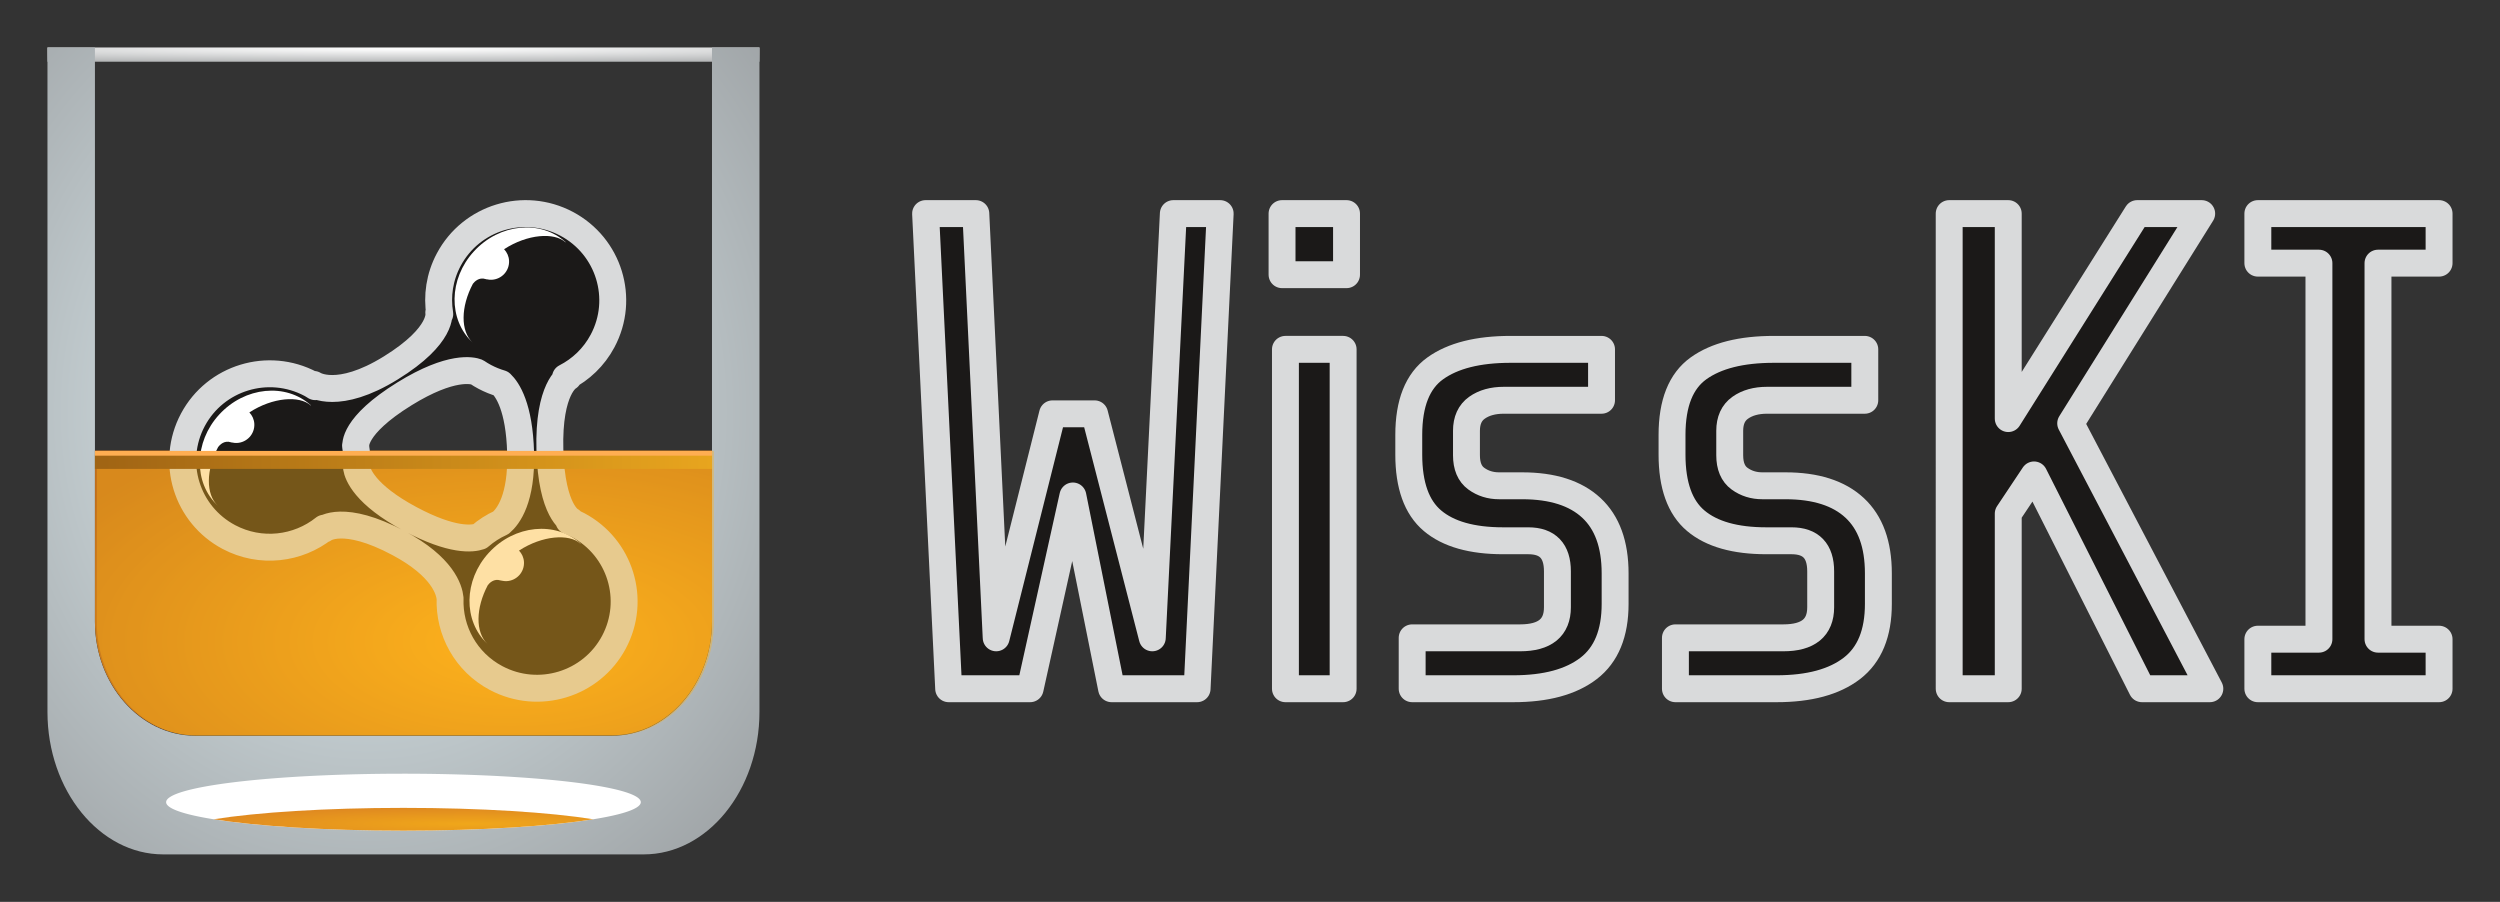 <?xml version="1.0" encoding="UTF-8" standalone="no"?>
<svg
   version="1.1"
   width="526.691pt"
   height="190pt"
   id="svg83"
   viewBox="0 0 526.691 190"
   sodipodi:docname="wisski_logo_08.svg"
   inkscape:version="1.2.2 (b0a84865, 2022-12-01)"
   xmlns:inkscape="http://www.inkscape.org/namespaces/inkscape"
   xmlns:sodipodi="http://sodipodi.sourceforge.net/DTD/sodipodi-0.dtd"
   xmlns="http://www.w3.org/2000/svg"
   xmlns:svg="http://www.w3.org/2000/svg">
  <rect x="0" y="0" width="526.691" height="190" fill="#333333" stroke="none"/>
  <sodipodi:namedview
     id="namedview85"
     pagecolor="#ffffff"
     bordercolor="#000000"
     borderopacity="0.25"
     inkscape:showpageshadow="2"
     inkscape:pageopacity="0.0"
     inkscape:pagecheckerboard="true"
     inkscape:deskcolor="#d1d1d1"
     inkscape:document-units="pt"
     showgrid="false"
     inkscape:zoom="0.9029548"
     inkscape:cx="239.76837"
     inkscape:cy="43.745268"
     inkscape:window-width="1920"
     inkscape:window-height="1027"
     inkscape:window-x="0"
     inkscape:window-y="25"
     inkscape:window-maximized="1"
     inkscape:current-layer="svg83" />
  <defs
     id="defs7">
    <radialGradient
       id="grad1"
       cx="38.89"
       cy="2824.935"
       r="21.213"
       gradientTransform="matrix(7.071,0,0,0.141,-190,-388)"
       fx="38.89"
       fy="2824.935"
       gradientUnits="userSpaceOnUse">
      <stop
         offset="0%"
         stop-color="#ffffff"
         stop-opacity="1"
         id="stop2" />
      <stop
         offset="100%"
         stop-color="#b1b3b4"
         stop-opacity="1"
         id="stop4" />
    </radialGradient>
  </defs>
  <path
     d="m 10,10 v 3 H 160 v -3 z"
     style="fill:url(#grad1)"
     id="path9" />
  <defs
     id="defs16">
    <radialGradient
       id="grad2"
       cx="284.776"
       cy="445.715"
       r="159.687"
       gradientTransform="matrix(0.939,0,0,1.065,-190,-388)"
       fx="284.776"
       fy="445.715"
       gradientUnits="userSpaceOnUse">
      <stop
         offset="0%"
         stop-color="#e4f3f7"
         stop-opacity="1"
         id="stop11" />
      <stop
         offset="100%"
         stop-color="#868789"
         stop-opacity="1"
         id="stop13" />
    </radialGradient>
  </defs>
  <path
     d="m 160,10 v 140 c 0,16.499 -10.969,30 -24.375,30 H 34.375 c -13.406,0 -24.375,-13.5 -24.375,-30 V 10 h 10 v 100 h 3e-4 v 21 c 0,13.2 9.506,24 21.125,24 h 87.75 c 11.619,0 21.125,-10.8 21.125,-24 V 95.001 h -3e-4 V 10 Z"
     style="fill:url(#grad2)"
     id="path18" />
  <defs
     id="defs25">
    <radialGradient
       id="grad3"
       cx="202.28"
       cy="770.456"
       r="74.187"
       gradientTransform="matrix(1.472,0,0,0.679,-190,-388)"
       fx="202.28"
       fy="770.456"
       gradientUnits="userSpaceOnUse">
      <stop
         offset="0%"
         stop-color="#ffb31c"
         stop-opacity="1"
         id="stop20" />
      <stop
         offset="100%"
         stop-color="#bf6e1c"
         stop-opacity="1"
         id="stop22" />
    </radialGradient>
  </defs>
  <path
     d="m 150.001,94.918 v 36 c 0,13.2 -9.506,24 -21.125,24 H 41.125 c -11.619,0 -21.125,-10.8 -21.125,-24 V 94.918 Z"
     style="fill:url(#grad3)"
     id="path27" />
  <path
     d="m 121.749,110.601 c -0.627,-0.331 -1.266,-0.613 -1.909,-0.863 l 0.459,-0.037 c 0,0 -4.093,-1.804 -4.45,-14.9 -0.354,-13.098 3.901,-15.332 3.901,-15.332 l -0.611,0.026 c 3.215,-1.642 5.981,-4.236 7.805,-7.66 4.755,-8.904 1.353,-19.965 -7.593,-24.7 -8.95,-4.729 -20.057,-1.35 -24.809,7.564 -1.954,3.656 -2.509,7.673 -1.892,11.467 l -0.209,-0.32 c 0,0 1.078,4.753 -10.113,11.668 -11.189,6.92 -16.237,3.475 -16.237,3.475 l 0.321,0.471 c -0.321,-0.197 -0.627,-0.399 -0.961,-0.572 -8.95,-4.735 -20.06,-1.352 -24.814,7.559 -4.752,8.909 -1.353,19.965 7.595,24.702 6.671,3.525 14.536,2.542 20.078,-1.879 l -0.12,0.232 c 0,0 4.074,-3.336 15.814,2.939 9.268,4.951 10.644,9.803 10.82,11.627 -0.242,6.766 3.3,13.402 9.708,16.791 8.947,4.736 20.057,1.35 24.809,-7.559 4.756,-8.907 1.359,-19.969 -7.591,-24.7 z m -20.688,2.401 c -1.483,0.522 -5.719,1.1 -14.638,-3.661 -9.659,-5.163 -11.092,-9.476 -11.302,-10.77 0.137,-1.571 0.049,-3.138 -0.22,-4.667 l 0.059,0.088 c 0,0 -0.787,-4.195 10.265,-11.027 9.892,-6.113 14.388,-4.897 15.225,-4.578 0.538,0.364 1.096,0.704 1.682,1.014 1.113,0.589 2.261,1.05 3.423,1.392 1.361,1.29 3.865,4.952 4.125,14.58 0.266,9.7 -2.597,13.441 -4.158,14.764 -1.607,0.724 -3.111,1.691 -4.462,2.866 z"
     style="fill:#1b1918;fill-rule:evenodd;stroke:#d9dadb;stroke-width:5.669;stroke-linecap:butt;stroke-linejoin:round;stroke-dasharray:none"
     id="path29" />
  <g
     id="Layer1000"
     transform="translate(-190,-388)">
    <path
       d="m 289.85,440.95 c -5.339,5.814 -5.451,14.366 -0.308,19.205 -2.543,-2.437 -2.487,-7.51 0.082,-12.364 0.33,-0.435 1.288,-1.462 2.687,-0.995 0.141,0.048 0.234,0.061 0.288,0.052 0.317,0.068 0.641,0.108 0.976,0.093 2.125,-0.096 3.768,-1.885 3.672,-4.002 -0.043,-0.949 -0.439,-1.789 -1.05,-2.434 4.931,-3.216 10.591,-3.584 12.909,-1.476 l 0.089,0.006 c -5.297,-4.815 -13.957,-3.954 -19.345,1.916 z"
       style="fill:#ffffff;fill-rule:evenodd"
       id="path31" />
  </g>
  <g
     id="Layer1001"
     transform="translate(-190,-388)">
    <path
       d="m 236.013,494.684 c -0.045,-0.046 -0.092,-0.1 -0.139,-0.145 0.03,0.03 0.058,0.068 0.094,0.1 z"
       style="fill:#ffffff;fill-rule:evenodd"
       id="path34" />
    <path
       d="m 236.184,475.333 c -5.34,5.815 -5.451,14.365 -0.309,19.205 -2.542,-2.438 -2.487,-7.511 0.082,-12.365 0.331,-0.436 1.29,-1.462 2.688,-0.995 0.139,0.048 0.233,0.06 0.288,0.053 0.317,0.068 0.642,0.108 0.976,0.093 2.126,-0.097 3.768,-1.887 3.672,-4.001 -0.044,-0.949 -0.439,-1.79 -1.048,-2.434 4.929,-3.216 10.589,-3.587 12.908,-1.477 l 0.088,0.008 c -5.297,-4.818 -13.959,-3.958 -19.346,1.914 z"
       style="fill:#ffffff;fill-rule:evenodd"
       id="path36" />
  </g>
  <g
     id="Layer1002"
     transform="translate(-190,-388)">
    <path
       d="m 292.825,523.795 c -0.046,-0.047 -0.093,-0.1 -0.139,-0.145 0.029,0.03 0.058,0.068 0.093,0.099 z"
       style="fill:#ffffff;fill-rule:evenodd"
       id="path39" />
    <path
       d="m 292.994,504.441 c -5.34,5.816 -5.451,14.369 -0.308,19.207 -2.544,-2.437 -2.487,-7.512 0.081,-12.364 0.331,-0.437 1.289,-1.462 2.689,-0.995 0.141,0.046 0.232,0.06 0.288,0.052 0.316,0.068 0.642,0.108 0.976,0.094 2.124,-0.098 3.766,-1.888 3.671,-4.005 -0.043,-0.948 -0.439,-1.788 -1.048,-2.433 4.93,-3.215 10.588,-3.585 12.909,-1.476 l 0.087,0.007 c -5.294,-4.816 -13.957,-3.955 -19.343,1.913 z"
       style="fill:#ffffff;fill-rule:evenodd"
       id="path41" />
  </g>
  <path
     d="m 150.397,95 v 35.999 c 0,13.2 -9.506,24 -21.125,24 H 41.521 c -11.619,0 -21.125,-10.8 -21.125,-24 V 95 Z"
     style="fill:#fcb11c;fill-opacity:0.4;fill-rule:evenodd"
     id="path44" />
  <defs
     id="defs51">
    <linearGradient
       id="grad4"
       gradientTransform="matrix(6.583,0,0,0.152,-190,-388)"
       x1="31.9"
       y1="3184.832"
       x2="51.647"
       y2="3184.832"
       gradientUnits="userSpaceOnUse">
      <stop
         offset="0%"
         stop-color="#a06414"
         stop-opacity="1"
         id="stop46" />
      <stop
         offset="100%"
         stop-color="#e8a51e"
         stop-opacity="1"
         id="stop48" />
    </linearGradient>
  </defs>
  <path
     d="m 20,95.786 v 3 H 150 v -3 z"
     style="fill:url(#grad4)"
     id="path53" />
  <path
     d="m 19.999,95 v 1 H 150 v -1 z"
     style="fill:#ffae52;fill-rule:evenodd"
     id="path55" />
  <g
     id="Layer1003"
     transform="translate(-190,-388)">
    <path
       d="m 665.675,533.1 v -10.439 h 12.87 v -79.222 h -12.87 v -10.439 h 38.181 v 10.439 h -12.87 v 79.222 h 12.87 v 10.439 z"
       style="fill:#1b1918;fill-rule:evenodd;stroke:#d9dadb;stroke-width:5.669;stroke-linecap:butt;stroke-linejoin:round;stroke-dasharray:none"
       id="path57" />
    <path
       d="m 641.26,533.1 -22.737,-45.045 -5.434,8.151 v 36.894 h -12.441 V 433 h 12.441 v 43.186 l 27.17,-43.186 h 13.585 l -27.599,44.187 29.315,55.913 z"
       style="fill:#1b1918;fill-rule:evenodd;stroke:#d9dadb;stroke-width:5.669;stroke-linecap:butt;stroke-linejoin:round;stroke-dasharray:none"
       id="path59" />
    <path
       d="m 585.729,515.225 c 0,6.197 -1.859,10.725 -5.577,13.585 -3.718,2.86 -9.009,4.29 -15.873,4.29 h -21.307 v -10.725 h 22.737 c 5.243,0 7.865,-2.145 7.865,-6.435 v -7.579 c 0,-4.29 -2.05,-6.435 -6.149,-6.435 h -5.291 c -6.578,0 -11.535,-1.406 -14.872,-4.218 -3.337,-2.812 -5.005,-7.46 -5.005,-13.943 v -4.147 c 0,-6.673 1.859,-11.345 5.577,-14.014 3.718,-2.669 9.009,-4.004 15.873,-4.004 h 19.162 v 10.725 h -20.592 c -2.288,0 -4.171,0.524 -5.649,1.573 -1.478,1.048 -2.216,2.669 -2.216,4.862 v 5.148 c 0,2.288 0.691,3.933 2.074,4.933 1.382,1.001 2.979,1.502 4.79,1.502 h 4.862 c 6.387,0 11.249,1.549 14.586,4.647 3.337,3.098 5.005,7.698 5.005,13.8 z"
       style="fill:#1b1918;fill-rule:evenodd;stroke:#d9dadb;stroke-width:5.669;stroke-linecap:butt;stroke-linejoin:round;stroke-dasharray:none"
       id="path61" />
    <path
       d="m 530.267,515.225 c 0,6.197 -1.859,10.725 -5.577,13.585 -3.718,2.86 -9.009,4.29 -15.873,4.29 h -21.307 v -10.725 h 22.737 c 5.243,0 7.865,-2.145 7.865,-6.435 v -7.579 c 0,-4.29 -2.05,-6.435 -6.149,-6.435 h -5.291 c -6.578,0 -11.535,-1.406 -14.872,-4.218 -3.337,-2.812 -5.005,-7.46 -5.005,-13.943 v -4.147 c 0,-6.673 1.859,-11.345 5.577,-14.014 3.718,-2.669 9.009,-4.004 15.873,-4.004 h 19.162 v 10.725 h -20.592 c -2.288,0 -4.171,0.524 -5.649,1.573 -1.478,1.048 -2.216,2.669 -2.216,4.862 v 5.148 c 0,2.288 0.691,3.933 2.074,4.933 1.382,1.001 2.979,1.502 4.79,1.502 h 4.862 c 6.387,0 11.249,1.549 14.586,4.647 3.337,3.098 5.005,7.698 5.005,13.8 z"
       style="fill:#1b1918;fill-rule:evenodd;stroke:#d9dadb;stroke-width:5.669;stroke-linecap:butt;stroke-linejoin:round;stroke-dasharray:none"
       id="path63" />
    <path
       d="m 460.81,533.1 v -71.5 h 12.155 v 71.5 z"
       style="fill:#1b1918;fill-rule:evenodd;stroke:#d9dadb;stroke-width:5.669;stroke-linecap:butt;stroke-linejoin:round;stroke-dasharray:none"
       id="path65" />
    <path
       d="m 460.096,445.87 v -12.87 h 13.585 v 12.87 z"
       style="fill:#1b1918;fill-rule:evenodd;stroke:#d9dadb;stroke-width:5.669;stroke-linecap:butt;stroke-linejoin:round;stroke-dasharray:none"
       id="path67" />
    <path
       d="m 442.2,533.1 h -18.018 l -8.151,-40.612 -9.009,40.612 h -17.16 l -4.862,-100.1 h 10.582 l 4.29,89.375 11.869,-47.19 h 8.866 l 12.155,47.19 4.433,-89.375 h 9.867 z"
       style="fill:#1b1918;fill-rule:evenodd;stroke:#d9dadb;stroke-width:5.669;stroke-linecap:butt;stroke-linejoin:round;stroke-dasharray:none"
       id="path69" />
  </g>
  <path
     d="m 85,163 a 50,6 0 0 1 50,6 50,6 0 1 1 -50,-6 z"
     style="fill:#ffffff;fill-rule:evenodd"
     id="path72" />
  <defs
     id="defs79">
    <radialGradient
       id="grad5"
       cx="70.789"
       cy="2292.122"
       r="19.596"
       gradientTransform="matrix(4.083,0,0,0.245,-190,-388)"
       fx="70.789"
       fy="2292.122"
       gradientUnits="userSpaceOnUse">
      <stop
         offset="0%"
         stop-color="#f0a71a"
         stop-opacity="1"
         id="stop74" />
      <stop
         offset="100%"
         stop-color="#d97e23"
         stop-opacity="1"
         id="stop76" />
    </radialGradient>
  </defs>
  <path
     d="m 85,170.2 c 16.355,0 30.877,0.943 40,2.4 -9.123,1.457 -23.646,2.4 -40,2.4 -16.355,0 -30.877,-0.943 -40,-2.4 9.123,-1.457 23.646,-2.4 40,-2.4 z"
     style="fill:url(#grad5)"
     id="path81" />
</svg>
